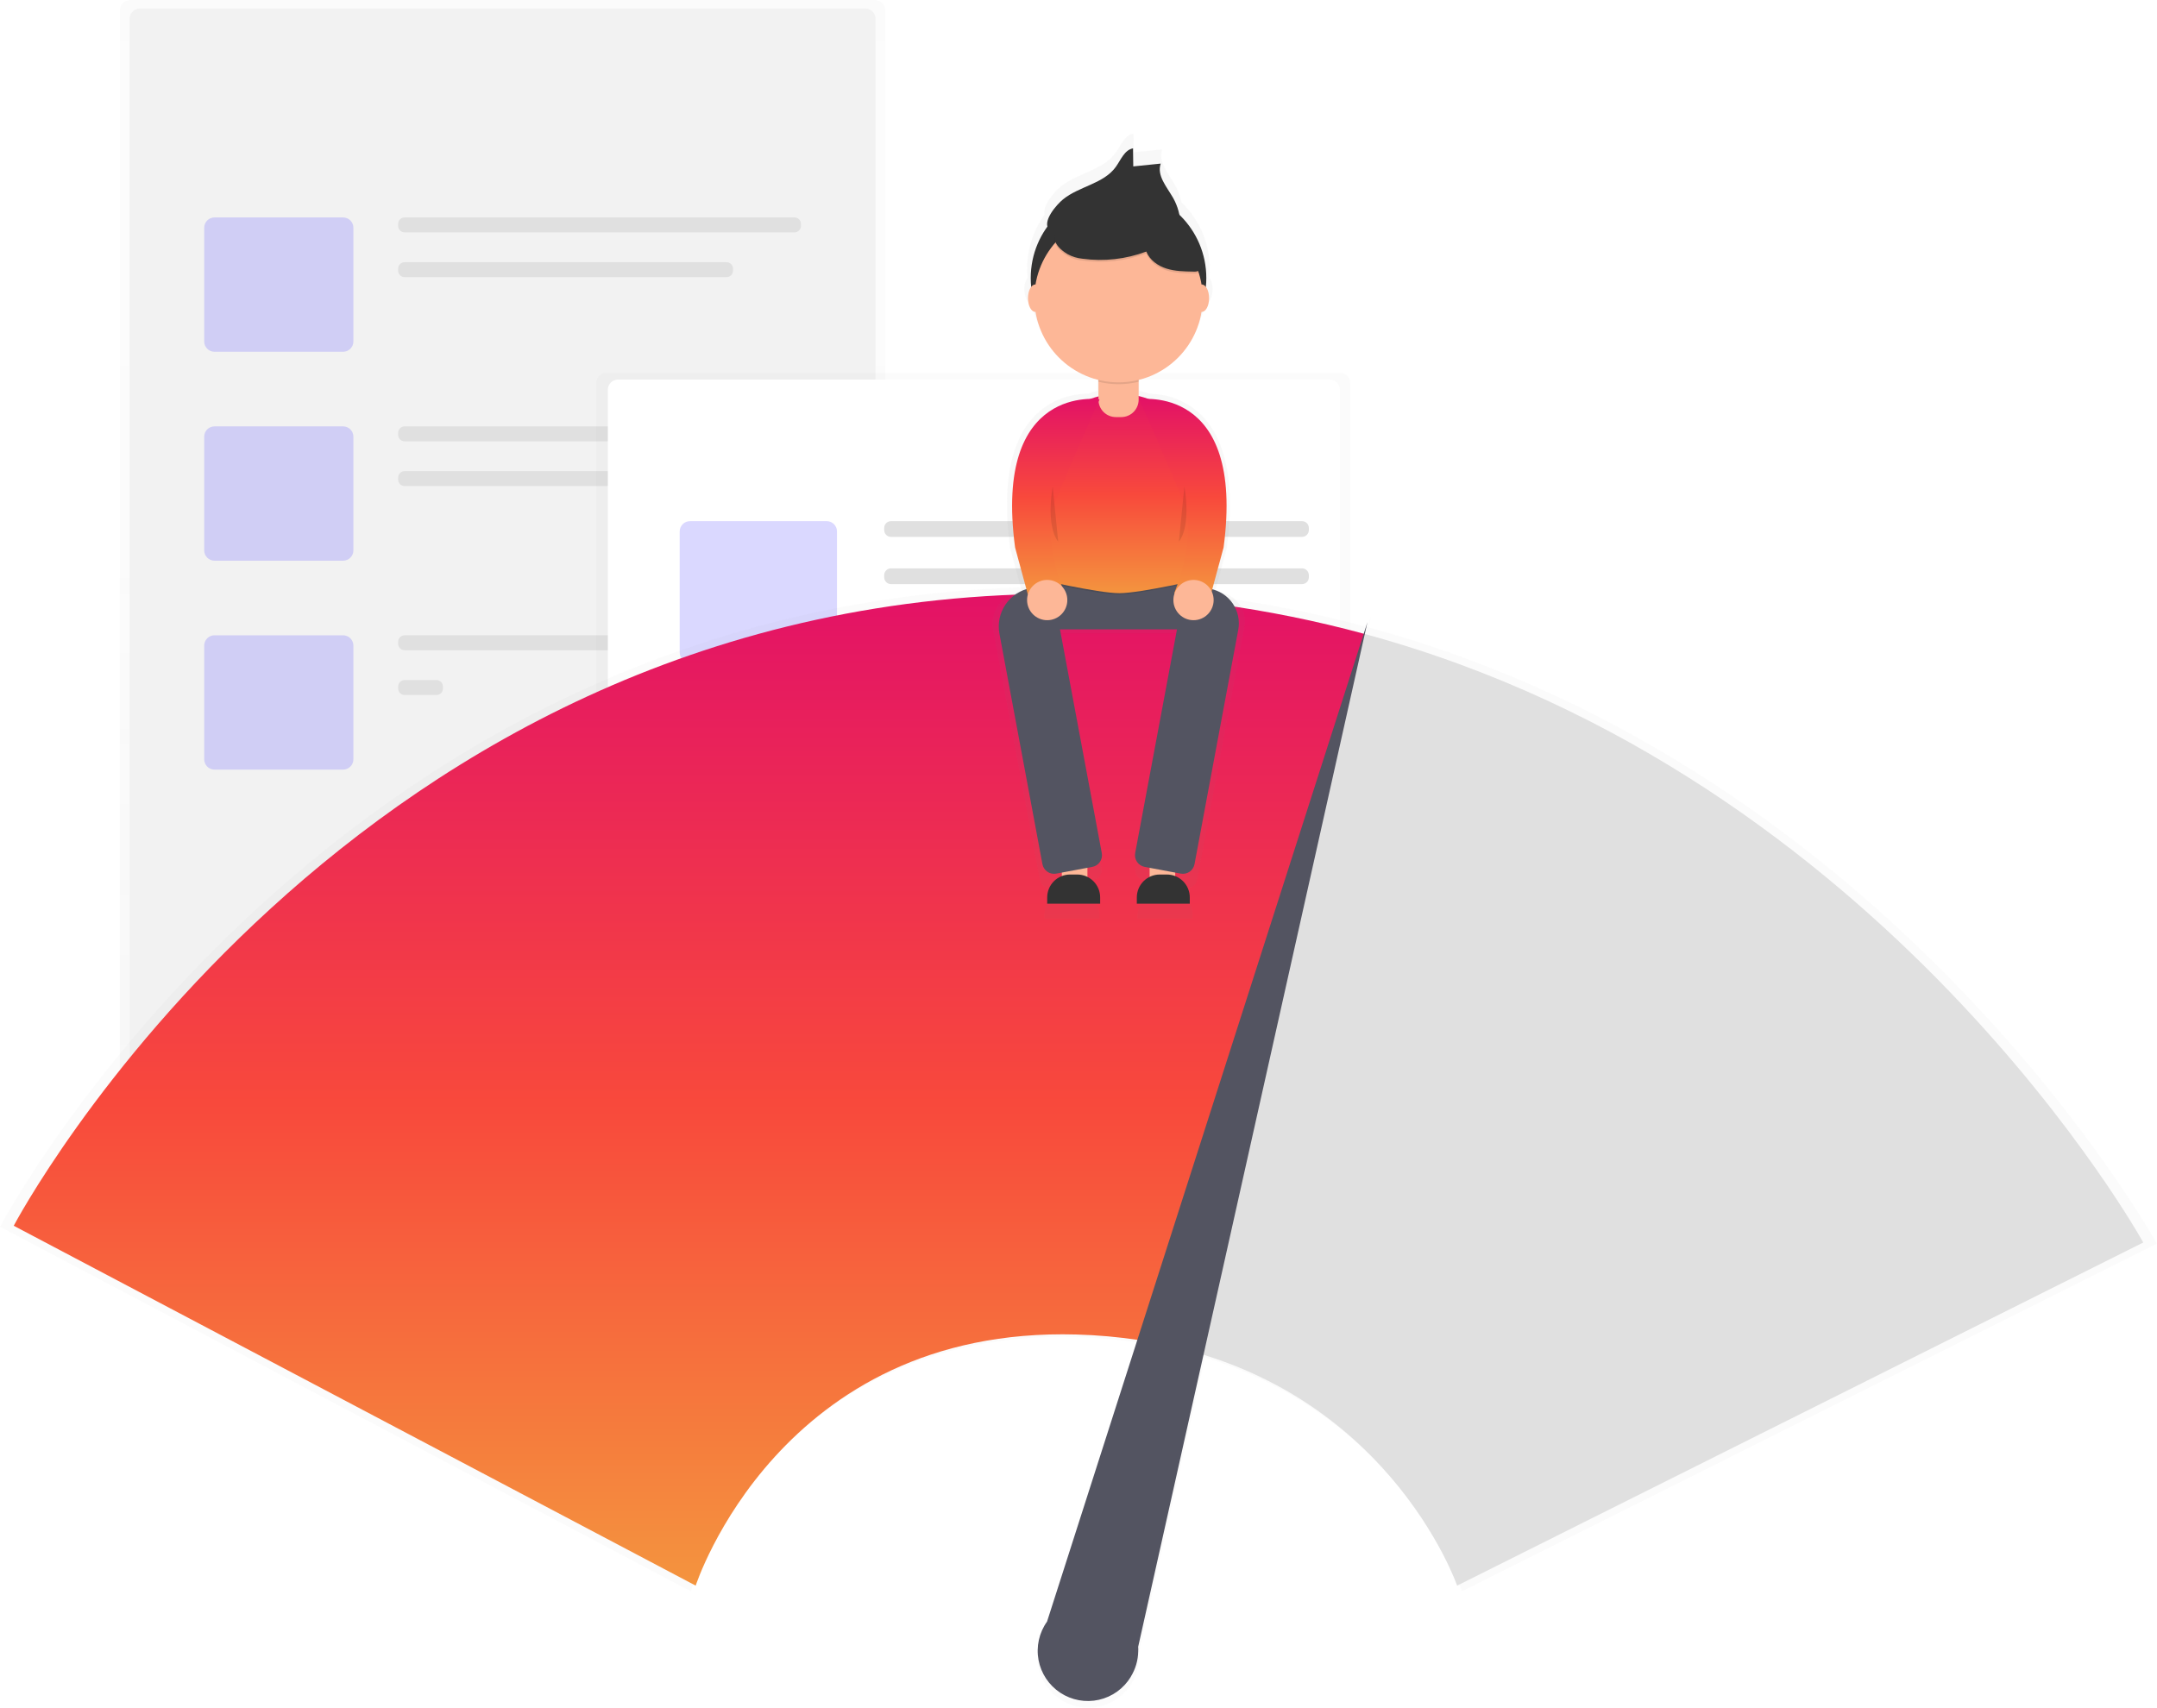 <svg width="471" height="373" viewBox="0 0 471 373" fill="none" xmlns="http://www.w3.org/2000/svg">
<g opacity="0.5">
<path opacity="0.5" d="M191.075 0H28.41C27.167 0 26.16 1.008 26.16 2.251V250.574C26.16 251.818 27.167 252.826 28.41 252.826H191.075C192.318 252.826 193.325 251.818 193.325 250.574V2.251C193.325 1.008 192.318 0 191.075 0Z" fill="url(#paint0_linear)"/>
</g>
<path d="M188.93 1.856H30.55C29.307 1.856 28.3 2.864 28.3 4.107V247.318C28.3 248.561 29.307 249.569 30.55 249.569H188.93C190.173 249.569 191.18 248.561 191.18 247.318V4.107C191.18 2.864 190.173 1.856 188.93 1.856Z" fill="#F2F2F2"/>
<g opacity="0.5">
<path opacity="0.5" d="M74.915 47.49H46.84C45.597 47.49 44.59 48.498 44.59 49.742V74.575C44.59 75.818 45.597 76.826 46.84 76.826H74.915C76.158 76.826 77.165 75.818 77.165 74.575V49.742C77.165 48.498 76.158 47.49 74.915 47.49Z" fill="#6C63FF"/>
</g>
<path d="M173.485 47.49H88.35C87.571 47.49 86.94 48.122 86.94 48.901V49.342C86.94 50.121 87.571 50.752 88.35 50.752H173.485C174.264 50.752 174.895 50.121 174.895 49.342V48.901C174.895 48.122 174.264 47.49 173.485 47.49Z" fill="#E0E0E0"/>
<path d="M158.645 57.266H88.35C87.571 57.266 86.94 57.897 86.94 58.676V59.117C86.94 59.896 87.571 60.528 88.35 60.528H158.645C159.424 60.528 160.055 59.896 160.055 59.117V58.676C160.055 57.897 159.424 57.266 158.645 57.266Z" fill="#E0E0E0"/>
<g opacity="0.5">
<path opacity="0.5" d="M74.915 93.12H46.84C45.597 93.12 44.59 94.128 44.59 95.371V120.204C44.59 121.448 45.597 122.456 46.84 122.456H74.915C76.158 122.456 77.165 121.448 77.165 120.204V95.371C77.165 94.128 76.158 93.12 74.915 93.12Z" fill="#6C63FF"/>
</g>
<path d="M173.485 93.12H88.35C87.571 93.12 86.94 93.751 86.94 94.531V94.971C86.94 95.75 87.571 96.382 88.35 96.382H173.485C174.264 96.382 174.895 95.75 174.895 94.971V94.531C174.895 93.751 174.264 93.12 173.485 93.12Z" fill="#E0E0E0"/>
<path d="M173.485 102.895H88.35C87.571 102.895 86.94 103.527 86.94 104.306V104.746C86.94 105.525 87.571 106.157 88.35 106.157H173.485C174.264 106.157 174.895 105.525 174.895 104.746V104.306C174.895 103.527 174.264 102.895 173.485 102.895Z" fill="#E0E0E0"/>
<g opacity="0.5">
<path opacity="0.5" d="M74.915 138.749H46.84C45.597 138.749 44.59 139.757 44.59 141.001V165.834C44.59 167.077 45.597 168.085 46.84 168.085H74.915C76.158 168.085 77.165 167.077 77.165 165.834V141.001C77.165 139.757 76.158 138.749 74.915 138.749Z" fill="#6C63FF"/>
</g>
<path d="M173.485 138.749H88.35C87.571 138.749 86.94 139.381 86.94 140.16V140.6C86.94 141.38 87.571 142.011 88.35 142.011H173.485C174.264 142.011 174.895 141.38 174.895 140.6V140.16C174.895 139.381 174.264 138.749 173.485 138.749Z" fill="#E0E0E0"/>
<path d="M95.305 148.53H88.35C87.571 148.53 86.94 149.161 86.94 149.94V150.381C86.94 151.16 87.571 151.791 88.35 151.791H95.305C96.084 151.791 96.715 151.16 96.715 150.381V149.94C96.715 149.161 96.084 148.53 95.305 148.53Z" fill="#E0E0E0"/>
<g opacity="0.5">
<path opacity="0.5" d="M292.59 81.404H132.43C131.187 81.404 130.18 82.412 130.18 83.655V227.762C130.18 229.005 131.187 230.013 132.43 230.013H292.59C293.833 230.013 294.84 229.005 294.84 227.762V83.655C294.84 82.412 293.833 81.404 292.59 81.404Z" fill="url(#paint1_linear)"/>
</g>
<path d="M290.325 82.894H134.975C133.732 82.894 132.725 83.902 132.725 85.146V224.585C132.725 225.829 133.732 226.837 134.975 226.837H290.325C291.568 226.837 292.575 225.829 292.575 224.585V85.146C292.575 83.902 291.568 82.894 290.325 82.894Z" fill="white"/>
<g opacity="0.5">
<path opacity="0.5" d="M180.515 113.821H150.67C149.427 113.821 148.42 114.829 148.42 116.072V142.496C148.42 143.74 149.427 144.748 150.67 144.748H180.515C181.758 144.748 182.765 143.74 182.765 142.496V116.072C182.765 114.829 181.758 113.821 180.515 113.821Z" fill="#6C63FF"/>
</g>
<path d="M284.31 113.821H194.56C193.737 113.821 193.07 114.488 193.07 115.312V115.767C193.07 116.59 193.737 117.258 194.56 117.258H284.31C285.133 117.258 285.8 116.59 285.8 115.767V115.312C285.8 114.488 285.133 113.821 284.31 113.821Z" fill="#E0E0E0"/>
<path d="M284.31 124.132H194.56C193.737 124.132 193.07 124.799 193.07 125.622V126.078C193.07 126.901 193.737 127.568 194.56 127.568H284.31C285.133 127.568 285.8 126.901 285.8 126.078V125.622C285.8 124.799 285.133 124.132 284.31 124.132Z" fill="#E0E0E0"/>
<path d="M284.31 161.547H146.475C145.652 161.547 144.985 162.214 144.985 163.037V163.493C144.985 164.316 145.652 164.983 146.475 164.983H284.31C285.133 164.983 285.8 164.316 285.8 163.493V163.037C285.8 162.214 285.133 161.547 284.31 161.547Z" fill="#E0E0E0"/>
<path d="M284.31 171.857H146.475C145.652 171.857 144.985 172.525 144.985 173.348V173.803C144.985 174.627 145.652 175.294 146.475 175.294H284.31C285.133 175.294 285.8 174.627 285.8 173.803V173.348C285.8 172.525 285.133 171.857 284.31 171.857Z" fill="#E0E0E0"/>
<path d="M284.31 185.599H146.475C145.652 185.599 144.985 186.267 144.985 187.09V187.546C144.985 188.369 145.652 189.036 146.475 189.036H284.31C285.133 189.036 285.8 188.369 285.8 187.546V187.09C285.8 186.267 285.133 185.599 284.31 185.599Z" fill="#E0E0E0"/>
<path d="M249.965 195.91H146.475C145.652 195.91 144.985 196.578 144.985 197.401V197.856C144.985 198.679 145.652 199.347 146.475 199.347H249.965C250.788 199.347 251.455 198.679 251.455 197.856V197.401C251.455 196.578 250.788 195.91 249.965 195.91Z" fill="#E0E0E0"/>
<g opacity="0.5">
<path opacity="0.5" d="M298.82 137.013L299.405 134.402L298.585 136.953C277.259 131.19 255.275 128.224 233.185 128.129C74.025 127.188 0 267.929 0 267.929L150.83 347.551C150.83 347.551 169.33 290.151 235.035 292.022C239.555 292.145 244.063 292.539 248.535 293.202L228.545 355.501C227.691 356.717 227.089 358.093 226.776 359.546C226.463 361 226.445 362.501 226.723 363.962C227.001 365.423 227.569 366.813 228.394 368.049C229.219 369.286 230.283 370.345 231.525 371.162C232.766 371.98 234.158 372.539 235.62 372.808C237.081 373.077 238.582 373.05 240.033 372.727C241.484 372.405 242.855 371.795 244.065 370.932C245.276 370.07 246.301 368.973 247.08 367.707V367.677C248.117 365.99 248.682 364.055 248.715 362.074C248.715 361.739 248.715 361.404 248.68 361.074L263.13 296.469C306.18 309.716 319.225 347.546 319.225 347.546L471 271.631C471 271.631 414 168.31 298.82 137.013Z" fill="url(#paint2_linear)"/>
</g>
<path d="M233.215 129.69C76.085 128.774 3 267.709 3 267.709L151.91 346.306C151.91 346.306 170.18 289.635 235.045 291.461C239.614 291.585 244.171 291.989 248.69 292.672L298 138.464C276.878 132.735 255.099 129.785 233.215 129.69Z" fill="url(#paint3_linear)"/>
<path d="M298 138.464L248.69 292.687C302.5 300.866 318.175 346.306 318.175 346.306L468 271.366C468 271.366 411.705 169.361 298 138.464Z" fill="#E0E0E0"/>
<path d="M248.53 359.668L298.59 135.883L228.63 354.165C227.773 355.365 227.167 356.726 226.848 358.167C226.529 359.607 226.503 361.097 226.773 362.547C227.043 363.997 227.603 365.378 228.418 366.607C229.234 367.836 230.29 368.887 231.521 369.699C232.753 370.51 234.135 371.064 235.586 371.328C237.036 371.592 238.525 371.561 239.963 371.236C241.401 370.911 242.759 370.298 243.956 369.436C245.152 368.574 246.162 367.478 246.925 366.216V366.186C247.949 364.522 248.507 362.612 248.54 360.658C248.57 360.313 248.555 359.993 248.53 359.668Z" fill="#535461"/>
<g opacity="0.7">
<path opacity="0.7" d="M266.625 129.424L265.315 129.179L267.9 119.674C271.97 89.158 256.595 86.061 250.83 85.956C250.167 85.713 249.491 85.508 248.805 85.341V81.739C252.432 80.843 255.717 78.904 258.255 76.16C260.792 73.416 262.469 69.988 263.08 66.301H263.13C264.045 66.301 264.79 64.905 264.79 63.184C264.826 62.272 264.572 61.371 264.065 60.612C264.132 59.946 264.165 59.279 264.165 58.611C264.167 55.918 263.621 53.252 262.561 50.776C261.501 48.3 259.95 46.066 258 44.209C257.734 42.878 257.258 41.598 256.59 40.417C255.175 37.915 252.82 35.324 253.78 32.617L247.565 33.258L247.505 29.161C245.565 29.511 244.75 31.757 243.6 33.358C240.83 37.21 235.275 37.745 231.6 40.747C230.35 41.747 227.54 44.869 228.075 46.905C225.607 50.303 224.28 54.396 224.285 58.596C224.285 59.264 224.318 59.931 224.385 60.597C223.878 61.356 223.624 62.257 223.66 63.169C223.66 64.89 224.405 66.285 225.32 66.285H225.37C225.981 69.973 227.658 73.401 230.195 76.145C232.732 78.889 236.018 80.828 239.645 81.724V85.326C238.959 85.493 238.283 85.698 237.62 85.941C231.855 86.046 216.48 89.123 220.55 119.659L223.135 129.164L222.52 129.279C221.605 129.45 220.733 129.799 219.953 130.307C219.174 130.815 218.502 131.472 217.976 132.24C217.45 133.008 217.08 133.872 216.888 134.783C216.695 135.694 216.684 136.634 216.855 137.549L227.07 192.173C227.174 192.732 227.496 193.227 227.965 193.549C228.434 193.87 229.011 193.993 229.57 193.889L231.365 193.554V194.614C230.369 195.107 229.53 195.868 228.943 196.812C228.357 197.756 228.046 198.846 228.045 199.957V200.633H240.085V199.957C240.085 198.926 239.817 197.912 239.307 197.015C238.798 196.118 238.065 195.368 237.18 194.839V192.463L238.82 192.158C239.379 192.054 239.873 191.731 240.195 191.262C240.516 190.793 240.639 190.216 240.535 189.657L230.965 138.339H257.5L247.94 189.662C247.836 190.221 247.959 190.798 248.28 191.267C248.602 191.736 249.096 192.059 249.655 192.163L251.295 192.468V194.844C250.41 195.373 249.677 196.123 249.167 197.02C248.658 197.917 248.39 198.931 248.39 199.962V200.638H260.43V199.962C260.429 198.851 260.118 197.761 259.531 196.817C258.945 195.873 258.106 195.112 257.11 194.619V193.559L258.905 193.894C259.464 193.998 260.041 193.875 260.51 193.554C260.979 193.232 261.301 192.737 261.405 192.178L271.725 136.868C271.879 136.045 271.869 135.198 271.696 134.378C271.523 133.558 271.191 132.78 270.717 132.089C270.243 131.397 269.638 130.806 268.936 130.349C268.234 129.892 267.449 129.578 266.625 129.424Z" fill="url(#paint4_linear)"/>
</g>
<path d="M237.45 186.6H231.86V194.194H237.45V186.6Z" fill="#FDB797"/>
<path d="M256.62 186.6H251.03V194.194H256.62V186.6Z" fill="#FDB797"/>
<path d="M262.615 124.267H225.87V137.454H262.615V124.267Z" fill="#535461"/>
<path opacity="0.1" d="M225.87 126.663C225.87 126.663 239.58 129.86 244.24 129.86C248.9 129.86 262.61 126.663 262.61 126.663V124.662H225.87V126.663Z" fill="black"/>
<path d="M262.787 126.357C262.787 126.357 249.077 129.553 244.417 129.553C239.757 129.553 226.047 126.357 226.047 126.357V104.38C226.047 99.505 227.982 94.83 231.427 91.383C234.872 87.936 239.545 86 244.417 86C249.289 86 253.961 87.936 257.406 91.383C260.851 94.83 262.787 99.505 262.787 104.38V126.357Z" fill="url(#paint5_linear)"/>
<path d="M239.85 76.711H248.635V87.287C248.635 88.296 248.234 89.265 247.521 89.979C246.807 90.693 245.839 91.094 244.83 91.094H243.66C242.651 91.094 241.683 90.693 240.97 89.979C240.256 89.265 239.855 88.296 239.855 87.287V76.711H239.85Z" fill="#FDB797"/>
<path d="M238.5 189.332L230.625 190.802C229.954 190.924 229.262 190.775 228.7 190.388C228.138 190.001 227.751 189.407 227.625 188.736L218.235 138.389C218.029 137.287 218.042 136.155 218.273 135.058C218.504 133.961 218.949 132.92 219.582 131.995C220.216 131.07 221.025 130.279 221.964 129.667C222.903 129.055 223.953 128.635 225.055 128.429L227.085 128.049C227.756 127.927 228.448 128.076 229.01 128.463C229.572 128.85 229.959 129.444 230.085 130.115L240.585 186.31C240.648 186.645 240.644 186.99 240.573 187.324C240.502 187.658 240.365 187.974 240.171 188.255C239.978 188.536 239.73 188.776 239.443 188.961C239.156 189.145 238.836 189.271 238.5 189.332Z" fill="#535461"/>
<path d="M249.96 189.332L257.835 190.802C258.506 190.924 259.198 190.775 259.76 190.388C260.322 190.001 260.709 189.407 260.835 188.736L270.385 137.549C270.758 135.546 270.32 133.477 269.169 131.797C268.017 130.117 266.246 128.963 264.245 128.589L261.375 128.054C260.704 127.932 260.012 128.081 259.45 128.468C258.888 128.855 258.501 129.449 258.375 130.12L247.875 186.315C247.813 186.65 247.818 186.994 247.889 187.327C247.96 187.661 248.097 187.977 248.291 188.257C248.484 188.537 248.732 188.777 249.018 188.961C249.305 189.145 249.625 189.271 249.96 189.332Z" fill="#535461"/>
<path opacity="0.1" d="M239.85 83.375C242.735 84.085 245.75 84.085 248.635 83.375V77.111H239.85V83.375Z" fill="black"/>
<path d="M244.24 79.908C254.827 79.908 263.41 71.32 263.41 60.727C263.41 50.135 254.827 41.547 244.24 41.547C233.653 41.547 225.07 50.135 225.07 60.727C225.07 71.32 233.653 79.908 244.24 79.908Z" fill="#333333"/>
<path d="M244.24 83.505C254.386 83.505 262.61 75.276 262.61 65.125C262.61 54.974 254.386 46.745 244.24 46.745C234.095 46.745 225.87 54.974 225.87 65.125C225.87 75.276 234.095 83.505 244.24 83.505Z" fill="#FDB797"/>
<path d="M232.11 43.553C235.645 40.667 240.99 40.151 243.65 36.444C244.755 34.904 245.54 32.737 247.405 32.402L247.46 36.344L253.46 35.729C252.535 38.331 254.8 40.832 256.165 43.233C257.168 45.008 257.716 47.003 257.76 49.041C255.685 50.287 253.11 48.926 250.8 48.201C248.49 47.475 246.165 47.42 243.8 47.355C242.593 47.271 241.38 47.339 240.19 47.556C239.16 47.832 238.156 48.199 237.19 48.651C235.6 49.316 230.575 51.833 229.1 50.212C227.44 48.376 230.745 44.669 232.11 43.553Z" fill="#333333"/>
<path opacity="0.1" d="M233.11 55.905C234.114 56.456 235.22 56.796 236.36 56.906C241.066 57.549 245.859 57.011 250.305 55.34C251.035 57.186 252.805 58.456 254.7 59.057C256.595 59.657 258.605 59.687 260.59 59.717C261.026 59.766 261.467 59.682 261.855 59.477C262.74 58.882 262.31 57.511 261.795 56.58L259.235 51.938C258.48 50.567 257.7 49.166 256.53 48.131C255.06 46.83 253.11 46.22 251.19 45.834C246.646 44.929 241.954 45.085 237.48 46.29C232.695 47.556 226.55 51.933 233.11 55.905Z" fill="black"/>
<path d="M233.11 55.505C234.114 56.056 235.22 56.396 236.36 56.505C241.066 57.149 245.859 56.611 250.305 54.94C251.035 56.785 252.805 58.056 254.7 58.657C256.595 59.257 258.605 59.287 260.59 59.317C261.026 59.366 261.467 59.282 261.855 59.077C262.74 58.481 262.31 57.111 261.795 56.18L259.235 51.538C258.48 50.167 257.7 48.766 256.53 47.731C255.06 46.43 253.11 45.82 251.19 45.434C246.646 44.529 241.954 44.685 237.48 45.89C232.695 47.145 226.55 51.538 233.11 55.505Z" fill="#333333"/>
<path d="M262.415 68.121C263.299 68.121 264.015 66.78 264.015 65.125C264.015 63.47 263.299 62.128 262.415 62.128C261.531 62.128 260.815 63.47 260.815 65.125C260.815 66.78 261.531 68.121 262.415 68.121Z" fill="#FDB797"/>
<path d="M226.07 68.121C226.954 68.121 227.67 66.78 227.67 65.125C227.67 63.47 226.954 62.128 226.07 62.128C225.186 62.128 224.47 63.47 224.47 65.125C224.47 66.78 225.186 68.121 226.07 68.121Z" fill="#FDB797"/>
<path d="M240.097 87.221C240.097 87.221 216.857 83.599 221.652 119.563L224.447 129.874L232.447 129.553C232.447 129.553 227.257 117.547 230.447 109.573C233.637 101.598 240.097 87.221 240.097 87.221Z" fill="url(#paint6_linear)"/>
<path d="M248.737 87.221C248.737 87.221 271.977 83.599 267.182 119.563L264.387 129.874L256.387 129.553C256.387 129.553 261.577 117.547 258.387 109.573C255.197 101.598 248.737 87.221 248.737 87.221Z" fill="url(#paint7_linear)"/>
<path d="M228.665 135.453C231.092 135.453 233.06 133.484 233.06 131.055C233.06 128.627 231.092 126.658 228.665 126.658C226.238 126.658 224.27 128.627 224.27 131.055C224.27 133.484 226.238 135.453 228.665 135.453Z" fill="#FDB797"/>
<path d="M260.615 135.453C263.042 135.453 265.01 133.484 265.01 131.055C265.01 128.627 263.042 126.658 260.615 126.658C258.188 126.658 256.22 128.627 256.22 131.055C256.22 133.484 258.188 135.453 260.615 135.453Z" fill="#FDB797"/>
<path d="M233.685 190.997H235.23C236.556 190.997 237.828 191.524 238.766 192.463C239.703 193.401 240.23 194.673 240.23 196V197.371H228.665V196C228.665 195.341 228.795 194.689 229.048 194.081C229.3 193.473 229.67 192.92 230.137 192.456C230.603 191.991 231.157 191.623 231.765 191.372C232.374 191.122 233.027 190.995 233.685 190.997Z" fill="#333333"/>
<path d="M253.255 190.997H254.8C256.126 190.997 257.398 191.524 258.336 192.463C259.273 193.401 259.8 194.673 259.8 196V197.371H248.235V196C248.235 195.341 248.365 194.689 248.618 194.081C248.87 193.473 249.24 192.92 249.707 192.456C250.173 191.991 250.727 191.623 251.336 191.372C251.944 191.122 252.597 190.995 253.255 190.997Z" fill="#333333"/>
<path opacity="0.1" d="M229.865 106.282C229.865 106.282 228.265 114.671 231.065 118.288L229.865 106.282Z" fill="black"/>
<path opacity="0.1" d="M258.62 106.282C258.62 106.282 260.22 114.671 257.42 118.288L258.62 106.282Z" fill="black"/>
<defs>
<linearGradient id="paint0_linear" x1="109.74" y1="252.826" x2="109.74" y2="0" gradientUnits="userSpaceOnUse">
<stop stop-color="#808080" stop-opacity="0.25"/>
<stop offset="0.54" stop-color="#808080" stop-opacity="0.12"/>
<stop offset="1" stop-color="#808080" stop-opacity="0.1"/>
</linearGradient>
<linearGradient id="paint1_linear" x1="70114" y1="68409.2" x2="70114" y2="24263.2" gradientUnits="userSpaceOnUse">
<stop stop-color="#808080" stop-opacity="0.25"/>
<stop offset="0.54" stop-color="#808080" stop-opacity="0.12"/>
<stop offset="1" stop-color="#808080" stop-opacity="0.1"/>
</linearGradient>
<linearGradient id="paint2_linear" x1="282600" y1="201987" x2="282600" y2="82126.8" gradientUnits="userSpaceOnUse">
<stop stop-color="#808080" stop-opacity="0.25"/>
<stop offset="0.54" stop-color="#808080" stop-opacity="0.12"/>
<stop offset="1" stop-color="#808080" stop-opacity="0.1"/>
</linearGradient>
<linearGradient id="paint3_linear" x1="150.5" y1="129.685" x2="150.5" y2="346.306" gradientUnits="userSpaceOnUse">
<stop stop-color="#E31266"/>
<stop offset="0.514" stop-color="#F8493C"/>
<stop offset="1" stop-color="#F4943E"/>
</linearGradient>
<linearGradient id="paint4_linear" x1="34245.4" y1="82307.2" x2="34245.4" y2="23530.1" gradientUnits="userSpaceOnUse">
<stop stop-color="#808080" stop-opacity="0.25"/>
<stop offset="0.54" stop-color="#808080" stop-opacity="0.12"/>
<stop offset="1" stop-color="#808080" stop-opacity="0.1"/>
</linearGradient>
<linearGradient id="paint5_linear" x1="244.417" y1="86" x2="244.417" y2="129.553" gradientUnits="userSpaceOnUse">
<stop stop-color="#E31266"/>
<stop offset="0.503" stop-color="#F8493C"/>
<stop offset="1" stop-color="#F4943E"/>
</linearGradient>
<linearGradient id="paint6_linear" x1="230.548" y1="87.119" x2="230.548" y2="129.874" gradientUnits="userSpaceOnUse">
<stop stop-color="#E31266"/>
<stop offset="0.503" stop-color="#F8493C"/>
<stop offset="1" stop-color="#F4943E"/>
</linearGradient>
<linearGradient id="paint7_linear" x1="258.285" y1="87.119" x2="258.285" y2="129.874" gradientUnits="userSpaceOnUse">
<stop stop-color="#E31266"/>
<stop offset="0.503" stop-color="#F8493C"/>
<stop offset="1" stop-color="#F4943E"/>
</linearGradient>
</defs>
</svg>
